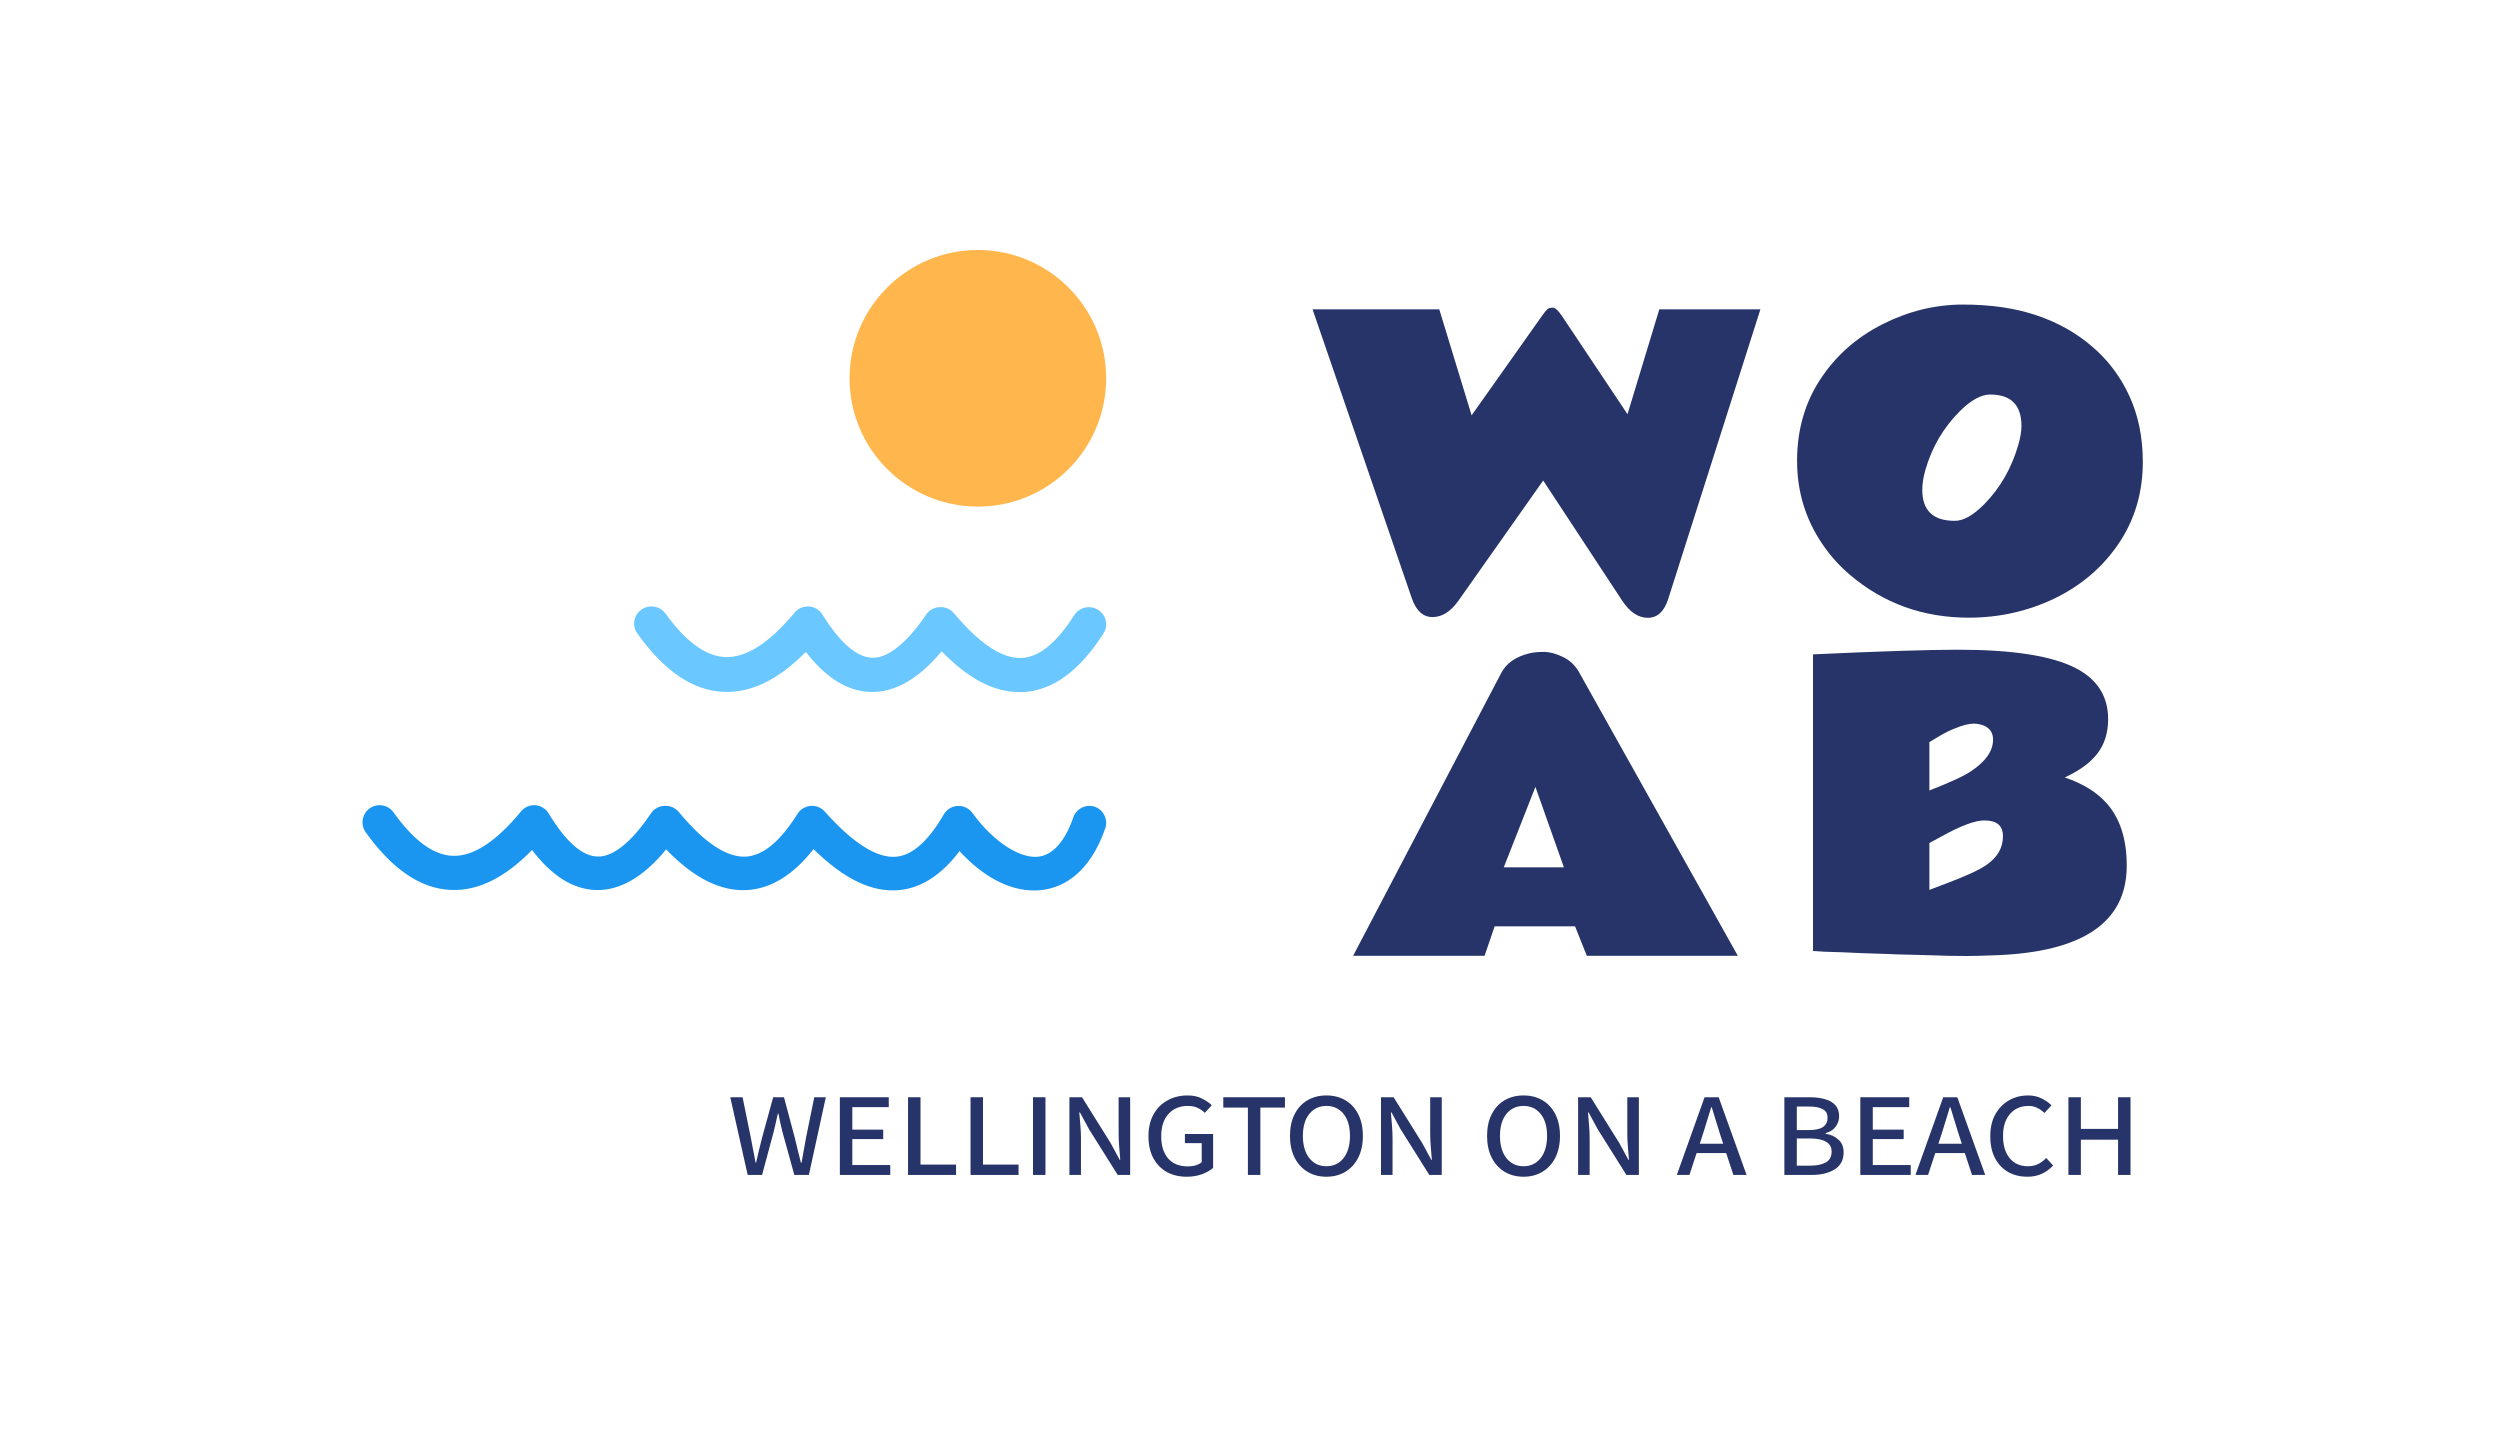 <svg width="200" height="115" viewBox="0 0 200 115" fill="none" xmlns="http://www.w3.org/2000/svg">
<path d="M115.142 24.747L117.729 33.227L123.37 25.254C123.559 24.986 123.7 24.812 123.795 24.733C123.889 24.653 124.03 24.613 124.219 24.613C124.407 24.613 124.648 24.827 124.94 25.254L130.2 33.137L132.745 24.747H140.832L133.452 47.935C133.131 48.928 132.589 49.425 131.826 49.425C131.062 49.425 130.379 48.968 129.775 48.054L123.455 38.442L116.654 48.084C116.042 48.938 115.358 49.366 114.604 49.366C113.85 49.366 113.299 48.869 112.95 47.875L105.004 24.747H115.142Z" fill="#273469"/>
<path d="M161.716 34.081C161.716 32.402 160.883 31.563 159.216 31.563C158.496 31.563 157.693 32 156.808 32.874C155.481 34.195 154.555 35.77 154.03 37.598C153.865 38.174 153.783 38.705 153.783 39.192C153.783 40.841 154.647 41.666 156.376 41.666C157.065 41.676 157.852 41.234 158.737 40.34C160.024 39.028 160.934 37.439 161.469 35.571C161.634 34.995 161.716 34.498 161.716 34.081ZM157.503 49.414C153.85 49.414 150.68 48.272 147.995 45.987C147.141 45.262 146.4 44.432 145.772 43.499C144.434 41.522 143.766 39.311 143.766 36.867C143.766 34.414 144.383 32.243 145.618 30.356C146.853 28.468 148.509 26.998 150.588 25.945C152.666 24.892 154.817 24.365 157.04 24.365C159.272 24.365 161.238 24.653 162.936 25.23C164.634 25.806 166.11 26.635 167.365 27.718C168.631 28.791 169.624 30.107 170.344 31.667C171.065 33.227 171.425 34.99 171.425 36.957C171.425 39.401 170.782 41.576 169.495 43.484C168.209 45.381 166.496 46.846 164.356 47.88C162.215 48.903 159.931 49.414 157.503 49.414Z" fill="#273469"/>
<path d="M108.25 76.462L120.077 53.88C120.484 53.076 121.234 52.54 122.326 52.272C122.644 52.192 123.037 52.152 123.503 52.152C123.97 52.152 124.476 52.286 125.023 52.554C125.579 52.813 126.016 53.225 126.333 53.791L139.025 76.462H126.944L126.006 74.109H119.571L118.766 76.462H108.25ZM120.301 69.387H125.112L122.833 62.952L120.301 69.387Z" fill="#273469"/>
<path d="M145.041 52.349C150.433 52.101 154.306 51.977 156.66 51.977C161.039 51.977 164.182 52.473 166.089 53.466C167.797 54.36 168.651 55.715 168.651 57.533C168.651 58.625 168.363 59.544 167.787 60.288C167.221 61.023 166.352 61.659 165.18 62.195C166.65 62.692 167.782 63.397 168.576 64.31C169.619 65.512 170.14 67.16 170.14 69.256C170.14 73.774 166.645 76.162 159.654 76.421C158.651 76.46 157.871 76.48 157.315 76.48C156.759 76.48 156.277 76.475 155.87 76.465C155.463 76.455 154.996 76.44 154.47 76.421C153.954 76.41 153.388 76.396 152.772 76.376C152.166 76.366 151.55 76.346 150.925 76.316C150.299 76.296 149.684 76.276 149.078 76.257C148.472 76.237 147.906 76.212 147.38 76.182C146.853 76.162 146.387 76.147 145.979 76.138C145.572 76.118 145.259 76.098 145.041 76.078V52.349ZM160.235 66.887C160.235 66.053 159.743 65.636 158.76 65.636C158.015 65.626 156.858 66.058 155.289 66.932C154.922 67.13 154.609 67.299 154.351 67.438V71.192C154.49 71.142 154.619 71.093 154.738 71.043C154.867 70.993 155.155 70.884 155.602 70.715C157.191 70.12 158.273 69.628 158.849 69.241C159.783 68.615 160.245 67.831 160.235 66.887ZM154.351 63.238C156.039 62.582 157.161 62.061 157.717 61.674C158.869 60.899 159.445 60.065 159.445 59.171C159.445 58.546 159.117 58.143 158.462 57.965C158.283 57.915 158.095 57.89 157.896 57.89C157.697 57.89 157.464 57.925 157.196 57.994C156.938 58.064 156.68 58.153 156.421 58.263C156.024 58.411 155.582 58.63 155.096 58.918C154.619 59.196 154.371 59.345 154.351 59.365V63.238Z" fill="#273469"/>
<path d="M87.6 64.545C86.886 64.3 86.108 64.68 85.863 65.394C85.411 66.708 84.562 68.315 83.126 68.528C81.689 68.739 79.526 67.426 77.795 65.038C77.523 64.663 77.08 64.45 76.617 64.474C76.155 64.497 75.735 64.753 75.503 65.154C74.285 67.262 73.012 68.405 71.726 68.535C70.193 68.692 68.257 67.481 65.985 64.929C65.699 64.606 65.279 64.436 64.849 64.471C64.419 64.507 64.032 64.741 63.802 65.106C62.434 67.289 61.066 68.439 59.697 68.527C58.171 68.63 56.351 67.433 54.318 64.976C54.034 64.623 53.593 64.433 53.141 64.47C52.711 64.491 52.315 64.714 52.074 65.072C50.548 67.358 49.022 68.576 47.811 68.521C46.291 68.521 44.848 66.653 43.904 65.1H43.904C43.68 64.709 43.278 64.453 42.83 64.415C42.388 64.386 41.96 64.572 41.68 64.915C39.696 67.323 37.875 68.527 36.206 68.466C34.68 68.411 33.086 67.241 31.484 64.99L31.485 64.99C31.046 64.374 30.192 64.23 29.575 64.668C28.959 65.107 28.816 65.962 29.254 66.577C31.381 69.56 33.688 71.114 36.096 71.196C38.258 71.278 40.387 70.224 42.563 68.001C44.177 70.108 45.875 71.162 47.722 71.203C49.569 71.244 51.478 70.177 53.292 67.952C55.529 70.272 57.671 71.332 59.806 71.203C61.702 71.08 63.467 69.985 65.082 67.932C67.552 70.354 69.81 71.428 71.972 71.203C73.731 71.025 75.338 69.978 76.762 68.089C78.643 70.142 80.724 71.237 82.715 71.237C82.974 71.24 83.232 71.222 83.488 71.183C85.048 70.95 87.169 69.903 88.435 66.229V66.228C88.647 65.535 88.281 64.796 87.6 64.546L87.6 64.545Z" fill="#1A96F0"/>
<path d="M57.921 55.35C60.11 55.432 62.264 54.378 64.467 52.154C66.102 54.262 67.82 55.316 69.69 55.357C71.56 55.398 73.492 54.331 75.328 52.106C77.469 54.296 79.484 55.363 81.562 55.363H81.929C84.25 55.213 86.39 53.639 88.281 50.676L88.28 50.677C88.69 50.038 88.497 49.192 87.851 48.788C87.204 48.384 86.349 48.574 85.939 49.212C84.554 51.395 83.169 52.545 81.783 52.634C80.239 52.736 78.396 51.539 76.339 49.083C76.057 48.733 75.62 48.541 75.168 48.569C74.732 48.59 74.332 48.813 74.088 49.171C72.543 51.457 70.999 52.675 69.772 52.62C68.234 52.586 66.773 50.752 65.817 49.199H65.817C65.591 48.808 65.184 48.552 64.73 48.515C64.283 48.486 63.85 48.672 63.566 49.014C61.557 51.422 59.715 52.627 58.025 52.565C56.48 52.51 54.866 51.34 53.245 49.089L53.245 49.089C52.801 48.473 51.937 48.33 51.313 48.768C50.689 49.206 50.544 50.061 50.987 50.677C53.148 53.715 55.469 55.268 57.921 55.35L57.921 55.35Z" fill="#6BC7FF"/>
<path d="M88.493 30.264C88.493 35.932 83.897 40.528 78.229 40.528C72.56 40.528 67.965 35.932 67.965 30.264C67.965 24.595 72.56 20 78.229 20C83.897 20 88.493 24.595 88.493 30.264Z" fill="#FFB74D"/>
<path d="M59.814 93.995L58.422 87.779H59.406L60.066 91.019C60.13 91.355 60.194 91.691 60.258 92.027C60.322 92.363 60.386 92.695 60.45 93.023H60.486C60.558 92.695 60.634 92.363 60.714 92.027C60.802 91.691 60.886 91.355 60.966 91.019L61.854 87.779H62.718L63.582 91.019C63.662 91.347 63.742 91.679 63.822 92.015C63.91 92.351 63.994 92.687 64.074 93.023H64.122C64.186 92.687 64.246 92.351 64.302 92.015C64.358 91.679 64.418 91.347 64.482 91.019L65.142 87.779H66.066L64.71 93.995H63.546L62.586 90.515C62.53 90.267 62.474 90.027 62.418 89.795C62.37 89.555 62.322 89.319 62.274 89.087H62.226C62.17 89.319 62.118 89.555 62.07 89.795C62.022 90.027 61.966 90.267 61.902 90.515L60.966 93.995H59.814Z" fill="#273469"/>
<path d="M67.189 93.995V87.779H71.101V88.571H68.185V90.371H70.657V91.127H68.185V93.203H71.221V93.995H67.189Z" fill="#273469"/>
<path d="M72.644 93.995V87.779H73.64V93.167H76.484V93.995H72.644Z" fill="#273469"/>
<path d="M77.643 93.995V87.779H78.639V93.167H81.483V93.995H77.643Z" fill="#273469"/>
<path d="M82.641 93.995V87.779H83.637V93.995H82.641Z" fill="#273469"/>
<path d="M85.553 93.995V87.779H86.561L88.853 91.451L89.573 92.783H89.621C89.597 92.471 89.569 92.131 89.537 91.763C89.505 91.387 89.489 91.031 89.489 90.695V87.779H90.413V93.995H89.417L87.113 90.323L86.393 88.991H86.345C86.369 89.311 86.397 89.651 86.429 90.011C86.461 90.371 86.477 90.719 86.477 91.055V93.995H85.553Z" fill="#273469"/>
<path d="M94.937 94.139C94.345 94.139 93.817 94.015 93.353 93.767C92.897 93.511 92.537 93.143 92.273 92.663C92.009 92.175 91.877 91.587 91.877 90.899C91.877 90.219 92.013 89.635 92.285 89.147C92.557 88.659 92.929 88.287 93.401 88.031C93.873 87.767 94.409 87.635 95.009 87.635C95.465 87.635 95.849 87.719 96.161 87.887C96.481 88.047 96.741 88.223 96.941 88.415L96.389 89.027C96.221 88.867 96.029 88.735 95.813 88.631C95.605 88.527 95.341 88.475 95.021 88.475C94.373 88.475 93.857 88.691 93.473 89.123C93.089 89.547 92.897 90.139 92.897 90.899C92.897 91.643 93.077 92.231 93.437 92.663C93.805 93.095 94.333 93.311 95.021 93.311C95.501 93.311 95.873 93.199 96.137 92.975V91.451H94.793V90.719H97.049V93.431C96.825 93.631 96.529 93.799 96.161 93.935C95.793 94.071 95.385 94.139 94.937 94.139Z" fill="#273469"/>
<path d="M99.832 93.995V88.607H97.864V87.779H102.796V88.607H100.828V93.995H99.832Z" fill="#273469"/>
<path d="M106.114 94.139C105.546 94.139 105.042 94.007 104.602 93.743C104.162 93.479 103.818 93.103 103.57 92.615C103.322 92.127 103.198 91.547 103.198 90.875C103.198 90.195 103.322 89.615 103.57 89.135C103.818 88.647 104.162 88.275 104.602 88.019C105.042 87.763 105.546 87.635 106.114 87.635C106.682 87.635 107.186 87.763 107.626 88.019C108.066 88.275 108.41 88.647 108.658 89.135C108.906 89.615 109.03 90.195 109.03 90.875C109.03 91.547 108.906 92.127 108.658 92.615C108.41 93.103 108.066 93.479 107.626 93.743C107.186 94.007 106.682 94.139 106.114 94.139ZM106.114 93.299C106.682 93.299 107.138 93.083 107.482 92.651C107.826 92.211 107.998 91.619 107.998 90.875C107.998 90.123 107.826 89.535 107.482 89.111C107.138 88.687 106.682 88.475 106.114 88.475C105.546 88.475 105.09 88.687 104.746 89.111C104.402 89.535 104.23 90.123 104.23 90.875C104.23 91.619 104.402 92.211 104.746 92.651C105.09 93.083 105.546 93.299 106.114 93.299Z" fill="#273469"/>
<path d="M110.48 93.995V87.779H111.488L113.78 91.451L114.5 92.783H114.548C114.524 92.471 114.496 92.131 114.464 91.763C114.432 91.387 114.416 91.031 114.416 90.695V87.779H115.34V93.995H114.344L112.04 90.323L111.32 88.991H111.272C111.296 89.311 111.324 89.651 111.356 90.011C111.388 90.371 111.404 90.719 111.404 91.055V93.995H110.48Z" fill="#273469"/>
<path d="M121.882 94.139C121.314 94.139 120.81 94.007 120.37 93.743C119.93 93.479 119.586 93.103 119.338 92.615C119.09 92.127 118.966 91.547 118.966 90.875C118.966 90.195 119.09 89.615 119.338 89.135C119.586 88.647 119.93 88.275 120.37 88.019C120.81 87.763 121.314 87.635 121.882 87.635C122.45 87.635 122.954 87.763 123.394 88.019C123.834 88.275 124.178 88.647 124.426 89.135C124.674 89.615 124.798 90.195 124.798 90.875C124.798 91.547 124.674 92.127 124.426 92.615C124.178 93.103 123.834 93.479 123.394 93.743C122.954 94.007 122.45 94.139 121.882 94.139ZM121.882 93.299C122.45 93.299 122.906 93.083 123.25 92.651C123.594 92.211 123.766 91.619 123.766 90.875C123.766 90.123 123.594 89.535 123.25 89.111C122.906 88.687 122.45 88.475 121.882 88.475C121.314 88.475 120.858 88.687 120.514 89.111C120.17 89.535 119.998 90.123 119.998 90.875C119.998 91.619 120.17 92.211 120.514 92.651C120.858 93.083 121.314 93.299 121.882 93.299Z" fill="#273469"/>
<path d="M126.248 93.995V87.779H127.256L129.548 91.451L130.268 92.783H130.316C130.292 92.471 130.264 92.131 130.232 91.763C130.2 91.387 130.184 91.031 130.184 90.695V87.779H131.108V93.995H130.112L127.808 90.323L127.088 88.991H127.04C127.064 89.311 127.092 89.651 127.124 90.011C127.156 90.371 127.172 90.719 127.172 91.055V93.995H126.248Z" fill="#273469"/>
<path d="M136.27 90.611L135.982 91.499H137.854L137.566 90.611C137.454 90.267 137.35 89.931 137.254 89.603C137.158 89.267 137.054 88.927 136.942 88.583H136.894C136.79 88.927 136.686 89.267 136.582 89.603C136.486 89.931 136.382 90.267 136.27 90.611ZM134.146 93.995L136.366 87.779H137.494L139.726 93.995H138.67L138.094 92.243H135.73L135.154 93.995H134.146Z" fill="#273469"/>
<path d="M142.749 93.995V87.779H144.789C145.245 87.779 145.649 87.831 146.001 87.935C146.353 88.031 146.629 88.191 146.829 88.415C147.029 88.639 147.129 88.939 147.129 89.315C147.129 89.611 147.037 89.883 146.853 90.131C146.677 90.379 146.409 90.551 146.049 90.647V90.695C146.489 90.775 146.837 90.939 147.093 91.187C147.357 91.427 147.489 91.759 147.489 92.183C147.489 92.799 147.249 93.255 146.769 93.551C146.297 93.847 145.689 93.995 144.945 93.995H142.749ZM143.745 90.407H144.681C145.225 90.407 145.613 90.323 145.845 90.155C146.085 89.987 146.205 89.743 146.205 89.423C146.205 89.103 146.081 88.875 145.833 88.739C145.585 88.595 145.213 88.523 144.717 88.523H143.745V90.407ZM143.745 93.251H144.825C145.345 93.251 145.757 93.167 146.061 92.999C146.373 92.823 146.529 92.531 146.529 92.123C146.529 91.771 146.381 91.511 146.085 91.343C145.797 91.167 145.377 91.079 144.825 91.079H143.745V93.251Z" fill="#273469"/>
<path d="M148.826 93.995V87.779H152.738V88.571H149.822V90.371H152.294V91.127H149.822V93.203H152.858V93.995H148.826Z" fill="#273469"/>
<path d="M155.361 90.611L155.073 91.499H156.945L156.657 90.611C156.545 90.267 156.441 89.931 156.345 89.603C156.249 89.267 156.145 88.927 156.033 88.583H155.985C155.881 88.927 155.777 89.267 155.673 89.603C155.577 89.931 155.473 90.267 155.361 90.611ZM153.237 93.995L155.457 87.779H156.585L158.817 93.995H157.761L157.185 92.243H154.821L154.245 93.995H153.237Z" fill="#273469"/>
<path d="M162.174 94.139C161.614 94.139 161.11 94.015 160.662 93.767C160.214 93.511 159.862 93.143 159.606 92.663C159.35 92.175 159.222 91.587 159.222 90.899C159.222 90.219 159.354 89.639 159.618 89.159C159.89 88.671 160.254 88.295 160.71 88.031C161.166 87.767 161.682 87.635 162.258 87.635C162.658 87.635 163.014 87.715 163.326 87.875C163.646 88.035 163.91 88.219 164.118 88.427L163.554 89.039C163.378 88.863 163.186 88.727 162.978 88.631C162.778 88.527 162.542 88.475 162.27 88.475C161.662 88.475 161.17 88.691 160.794 89.123C160.426 89.547 160.242 90.131 160.242 90.875C160.242 91.627 160.418 92.219 160.77 92.651C161.13 93.083 161.614 93.299 162.222 93.299C162.534 93.299 162.806 93.243 163.038 93.131C163.278 93.011 163.498 92.847 163.698 92.639L164.25 93.239C163.978 93.535 163.67 93.759 163.326 93.911C162.99 94.063 162.606 94.139 162.174 94.139Z" fill="#273469"/>
<path d="M165.473 93.995V87.779H166.469V90.311H169.445V87.779H170.441V93.995H169.445V91.175H166.469V93.995H165.473Z" fill="#273469"/>
</svg>
